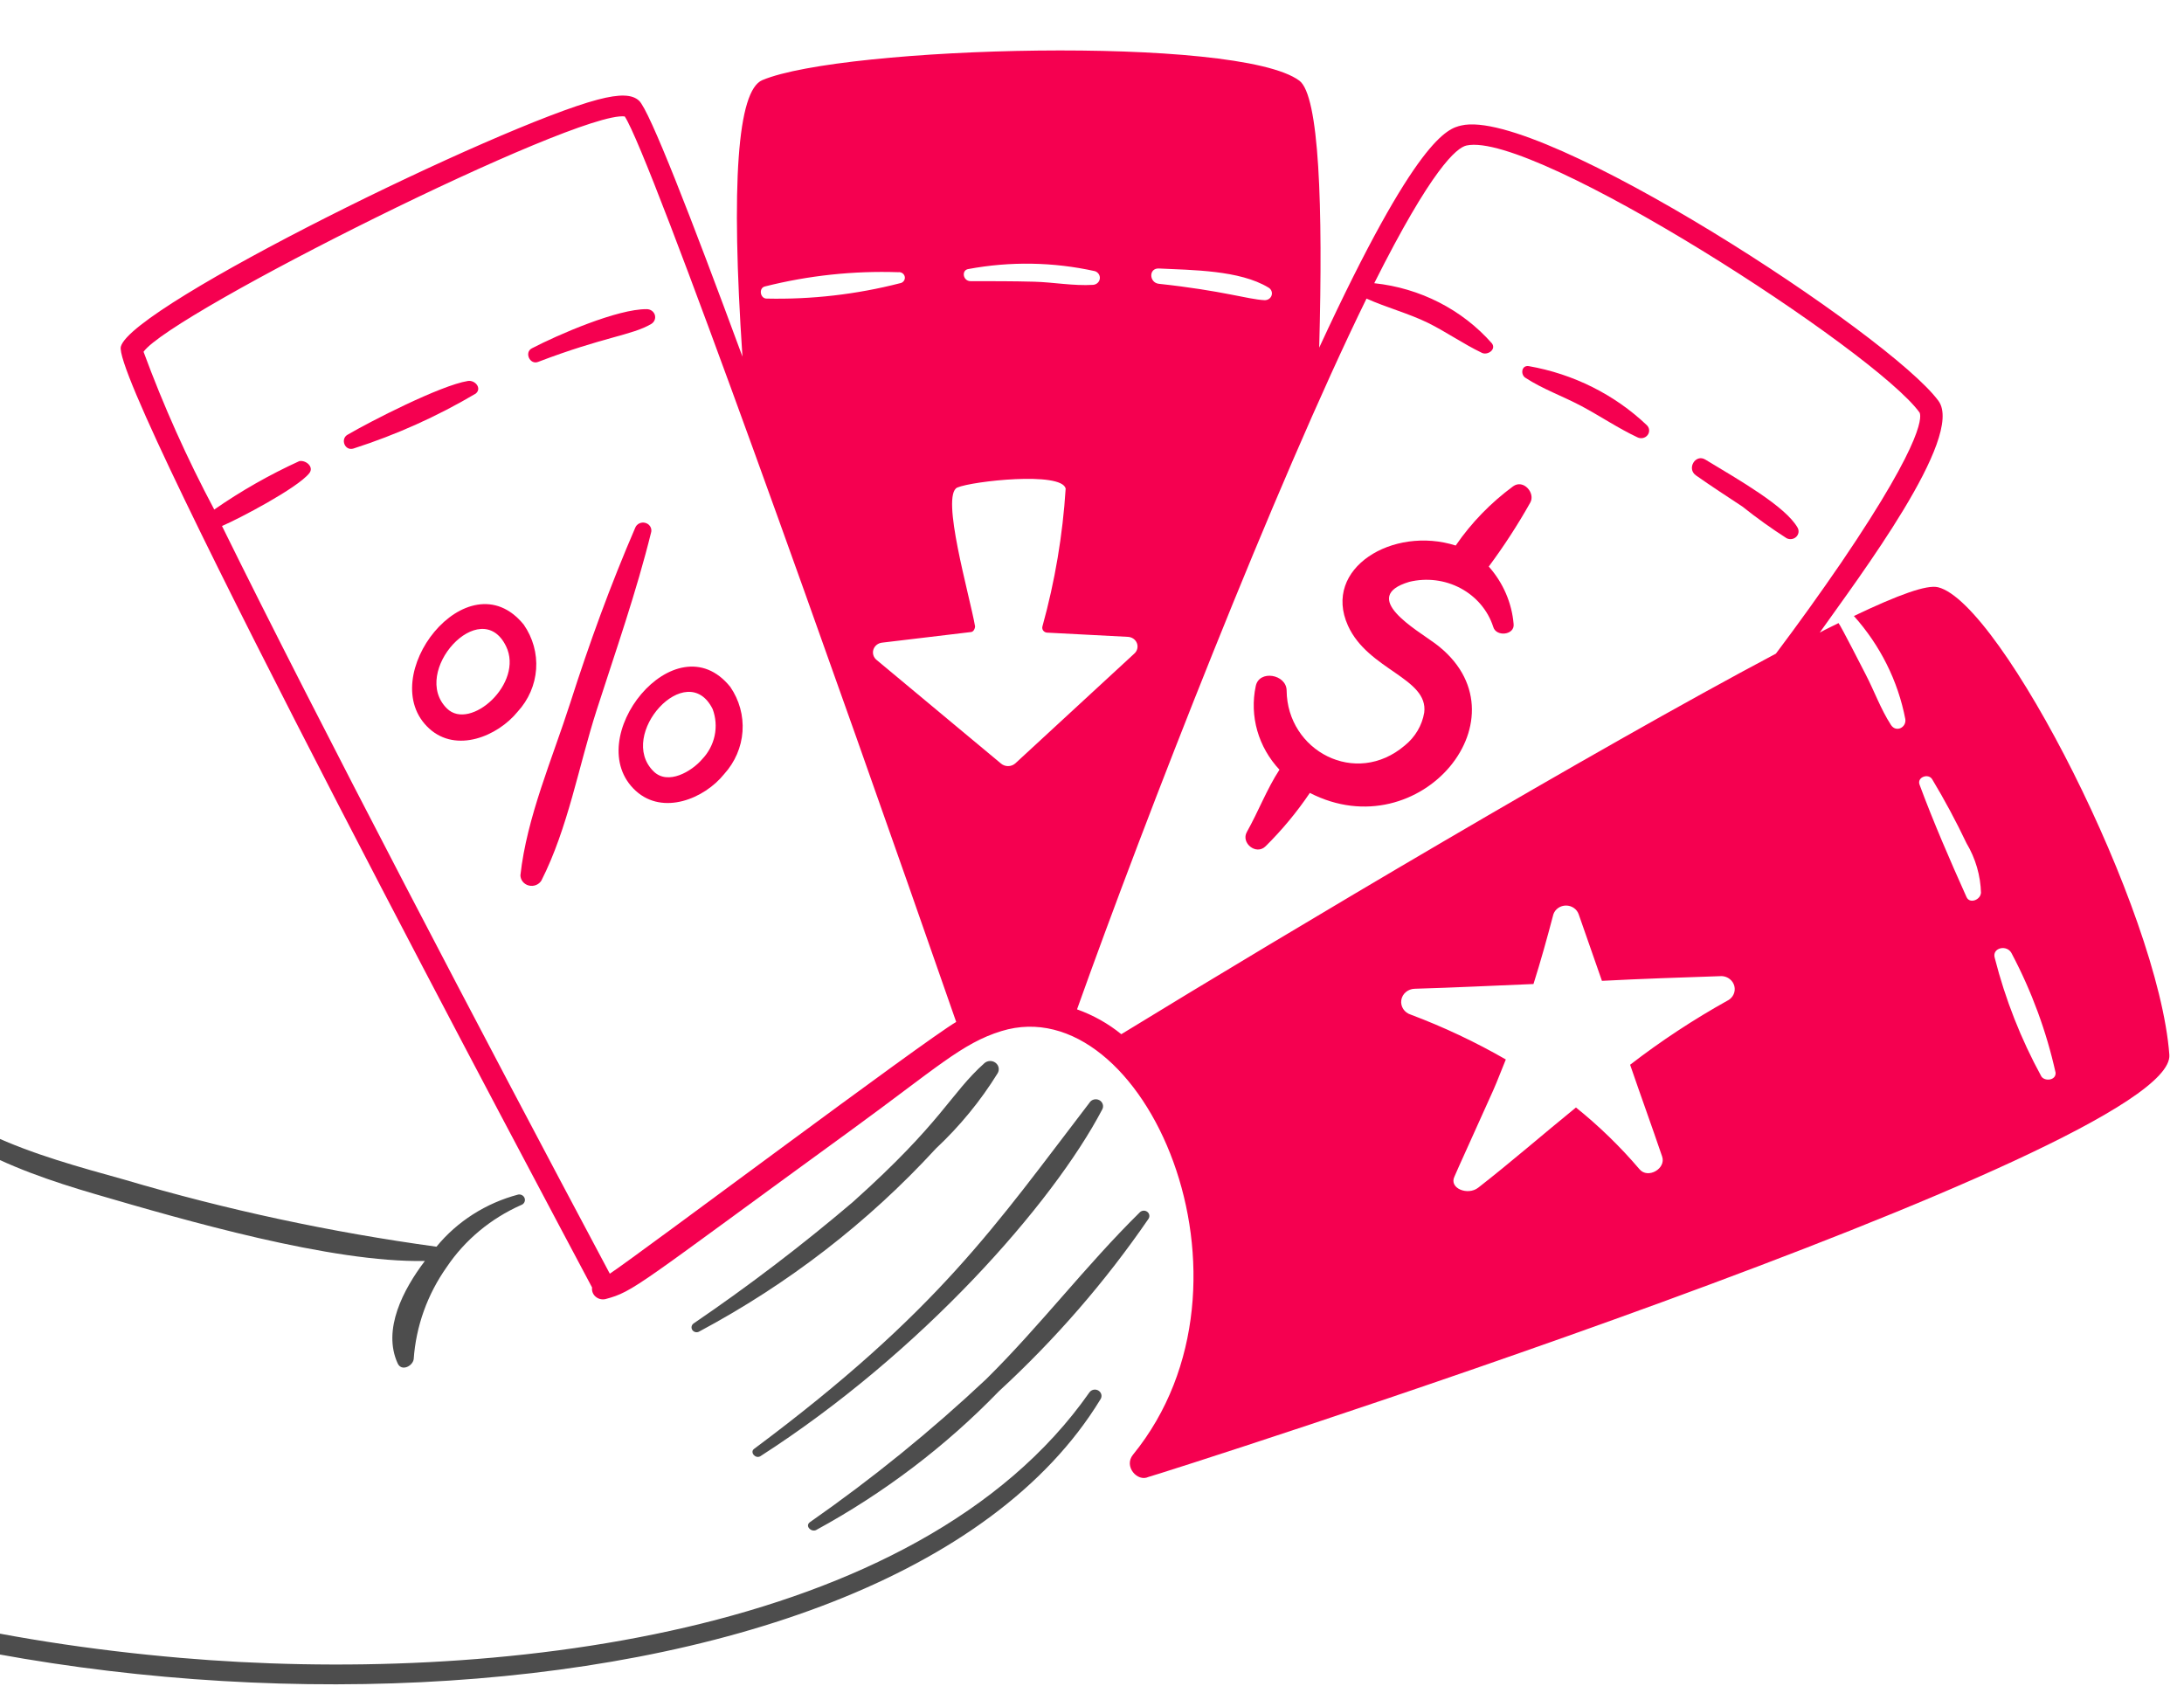 <svg width="138" height="107" viewBox="0 0 138 107" fill="none" xmlns="http://www.w3.org/2000/svg">
<g clip-path="url(#clip0_2709_47843)">
<path d="M30.056 24.873C30.47 24.536 30.02 24 29.563 24.073C27.825 24.353 23.39 26.633 21.953 27.474C21.499 27.739 21.78 28.513 22.337 28.341C25.041 27.472 27.631 26.308 30.056 24.873Z" fill="#F50050"/>
<path d="M33.996 22.87C38.187 21.268 39.923 21.194 41.152 20.469C41.249 20.41 41.323 20.324 41.364 20.221C41.404 20.119 41.409 20.007 41.378 19.902C41.346 19.797 41.28 19.705 41.189 19.639C41.098 19.573 40.987 19.536 40.873 19.535C39.024 19.511 35.236 21.161 33.611 22.008C33.117 22.257 33.472 23.067 33.996 22.87Z" fill="#F50050"/>
<path d="M96.379 23.867C97.472 24.585 98.753 25.033 99.94 25.667C101.127 26.3 102.247 27.061 103.465 27.634C103.572 27.687 103.695 27.702 103.812 27.677C103.93 27.651 104.034 27.586 104.105 27.493C104.177 27.401 104.212 27.287 104.203 27.172C104.195 27.058 104.144 26.95 104.059 26.868C102.022 24.93 99.417 23.628 96.589 23.133C96.134 23.073 96.068 23.662 96.379 23.867Z" fill="#F50050"/>
<path d="M107.16 30.038C108.127 30.72 109.121 31.364 110.093 32.006C110.986 32.719 111.919 33.387 112.886 34.007C112.983 34.058 113.095 34.078 113.205 34.062C113.315 34.047 113.417 33.999 113.496 33.924C113.574 33.849 113.625 33.751 113.641 33.646C113.657 33.541 113.637 33.434 113.583 33.341C112.814 31.994 109.902 30.34 107.754 29.04C107.132 28.662 106.56 29.614 107.16 30.038Z" fill="#F50050"/>
<path d="M91.981 34.471C88.022 33.21 83.535 35.904 85.174 39.534C86.439 42.342 90.278 42.844 89.991 45.034C89.854 45.84 89.421 46.573 88.769 47.102C85.654 49.761 81.334 47.436 81.298 43.634C81.29 42.601 79.546 42.299 79.344 43.367C79.148 44.296 79.183 45.256 79.443 46.171C79.704 47.085 80.184 47.929 80.845 48.636C80.042 49.869 79.504 51.295 78.785 52.57C78.393 53.266 79.376 54.067 79.972 53.471C81.016 52.437 81.951 51.309 82.765 50.102C89.747 53.693 96.765 45.193 90.689 40.666C89.533 39.806 85.835 37.723 89.049 36.766C90.144 36.499 91.305 36.644 92.292 37.171C93.278 37.699 94.015 38.568 94.349 39.6C94.527 40.266 95.719 40.133 95.641 39.434C95.529 38.095 94.979 36.824 94.07 35.799C95.03 34.508 95.904 33.16 96.689 31.765C97.039 31.165 96.261 30.254 95.606 30.731C94.188 31.776 92.963 33.04 91.981 34.471Z" fill="#F50050"/>
<path d="M40.143 33.336C38.574 36.97 37.241 40.635 36.025 44.439C34.903 47.938 33.285 51.639 32.883 55.308C32.886 55.456 32.939 55.6 33.035 55.716C33.131 55.833 33.264 55.917 33.414 55.954C33.564 55.992 33.723 55.982 33.867 55.925C34.01 55.869 34.13 55.769 34.209 55.641C35.892 52.327 36.565 48.401 37.7 44.872C38.903 41.132 40.208 37.427 41.151 33.603C41.172 33.481 41.145 33.356 41.075 33.251C41.005 33.147 40.897 33.071 40.772 33.038C40.647 33.005 40.514 33.017 40.398 33.072C40.282 33.127 40.191 33.221 40.143 33.336Z" fill="#F50050"/>
<path d="M40.176 49.975C41.894 51.536 44.504 50.475 45.761 48.908C46.442 48.155 46.848 47.211 46.917 46.219C46.986 45.226 46.716 44.239 46.146 43.406C42.687 39.102 36.596 46.719 40.176 49.975ZM44.367 47.973C43.709 48.743 42.205 49.638 41.296 48.74C38.954 46.431 43.408 41.545 45.03 44.805C45.23 45.341 45.274 45.919 45.157 46.478C45.04 47.036 44.768 47.552 44.367 47.973Z" fill="#F50050"/>
<path d="M33.093 39.469C29.56 35.125 23.578 42.815 27.123 46.038C28.84 47.599 31.438 46.53 32.708 44.971C33.396 44.222 33.806 43.277 33.876 42.282C33.945 41.288 33.67 40.3 33.093 39.469ZM28.24 44.767C25.898 42.459 30.375 37.562 31.975 40.833C33.117 43.177 29.707 46.221 28.24 44.767Z" fill="#F50050"/>
<path d="M25.128 86.151C25.375 86.684 26.077 86.318 26.14 85.884C26.285 83.796 27.008 81.782 28.236 80.049C29.38 78.353 31.004 77 32.919 76.148C33.006 76.121 33.079 76.064 33.123 75.987C33.167 75.911 33.18 75.821 33.157 75.737C33.135 75.652 33.08 75.579 33.004 75.531C32.927 75.484 32.834 75.466 32.745 75.481C30.698 76.023 28.887 77.179 27.579 78.777C20.898 77.863 14.304 76.446 7.857 74.539C2.237 72.973 -4.042 71.317 -7.224 66.171C-7.431 65.835 -7.913 66.133 -7.747 66.471C-5.203 71.651 0.598 73.867 5.971 75.44C11.681 77.11 20.939 79.796 26.846 79.678C25.477 81.483 24.151 84.016 25.128 86.151Z" fill="#4D4D4D"/>
<path d="M68.835 87.985C57.962 103.513 30.894 106.439 11.412 104.758C0.241 103.793 -11.177 101.362 -21.263 96.516C-32.087 91.321 -43.627 82.212 -43.952 69.709C-44.297 56.43 -32.585 42.518 -23.671 32.131C-23.388 31.801 -23.872 31.337 -24.164 31.66C-32.604 41.242 -43.421 52.868 -45.284 65.736C-47.163 78.751 -37.714 89.036 -26.71 95.393C0.836 111.3 55.852 110.882 69.531 88.425C69.592 88.336 69.614 88.229 69.592 88.125C69.57 88.022 69.505 87.931 69.413 87.872C69.32 87.814 69.208 87.793 69.099 87.814C68.991 87.836 68.896 87.897 68.835 87.985Z" fill="#4D4D4D"/>
<path d="M72.012 76.614C68.607 79.966 65.726 83.775 62.308 87.15C58.832 90.418 55.111 93.438 51.172 96.186C50.857 96.421 51.241 96.819 51.556 96.686C55.854 94.345 59.751 91.388 63.11 87.918C66.679 84.632 69.852 80.975 72.57 77.014C72.618 76.943 72.635 76.858 72.62 76.775C72.604 76.692 72.556 76.618 72.485 76.567C72.415 76.516 72.327 76.493 72.239 76.502C72.151 76.511 72.07 76.551 72.012 76.614Z" fill="#4D4D4D"/>
<path d="M47.647 91.553C47.372 91.758 47.717 92.186 48.032 92.024C58.224 85.484 66.52 76.053 69.639 70.119C69.699 70.017 69.715 69.897 69.682 69.784C69.65 69.671 69.572 69.576 69.465 69.518C69.359 69.461 69.233 69.446 69.115 69.477C68.997 69.508 68.897 69.583 68.837 69.684C62.897 77.431 59.322 82.849 47.647 91.553Z" fill="#4D4D4D"/>
<path d="M62.202 67.179C60.023 69.131 59.582 70.857 53.894 75.949C50.69 78.676 47.334 81.236 43.84 83.617C43.772 83.66 43.724 83.726 43.704 83.801C43.685 83.877 43.697 83.957 43.736 84.024C43.776 84.092 43.842 84.143 43.919 84.167C43.997 84.19 44.081 84.185 44.154 84.152C49.801 81.14 54.867 77.226 59.13 72.581C60.647 71.162 61.962 69.559 63.04 67.813C63.103 67.706 63.124 67.58 63.099 67.46C63.074 67.339 63.005 67.231 62.904 67.154C62.803 67.078 62.677 67.039 62.548 67.043C62.42 67.048 62.297 67.096 62.202 67.179Z" fill="#4D4D4D"/>
<path d="M122.451 37.105C121.752 36.939 120.004 37.557 117.142 38.924C118.808 40.784 119.929 43.032 120.391 45.44C120.47 45.972 119.803 46.304 119.483 45.807C118.832 44.8 118.436 43.673 117.881 42.606C117.818 42.489 116.293 39.49 116.17 39.372C115.785 39.572 115.402 39.738 114.983 39.973C117.448 36.49 124.148 27.611 122.488 25.335C119.461 21.187 97.352 6.733 92.328 7.931C91.49 8.13 89.535 8.597 83.356 21.968C83.602 12.965 83.356 6.029 82.1 5.096C78.219 2.217 53.257 2.919 48.169 5.063C46.596 5.727 46.179 11.598 46.913 22.534C43.666 13.731 41.039 6.972 40.38 6.364C39.955 5.968 39.191 5.921 37.762 6.297C31.572 7.922 8.324 19.3 7.636 21.901C6.984 24.361 34.954 76.71 37.412 81.356C37.397 81.461 37.409 81.569 37.447 81.669C37.485 81.769 37.548 81.859 37.631 81.931C37.713 82.003 37.812 82.055 37.92 82.083C38.028 82.11 38.141 82.112 38.25 82.089C40.079 81.601 40.209 81.281 53.68 71.486C59.157 67.502 60.778 65.917 63.279 65.151C72.277 62.395 80.475 81.015 71.587 91.924C70.992 92.657 71.867 93.659 72.564 93.326C72.74 93.326 137.522 72.722 137.074 66.651C136.4 57.535 126.437 38.057 122.451 37.105ZM73.23 16.965C75.325 17.069 78.328 17.066 80.142 18.166C80.23 18.214 80.299 18.289 80.337 18.378C80.375 18.468 80.38 18.567 80.351 18.66C80.323 18.753 80.262 18.834 80.179 18.889C80.097 18.945 79.997 18.972 79.896 18.967C78.829 18.913 77.284 18.37 73.227 17.933C72.603 17.865 72.567 16.934 73.23 16.965ZM61.187 17C63.832 16.507 66.556 16.552 69.181 17.133C69.282 17.166 69.368 17.23 69.425 17.317C69.482 17.403 69.507 17.505 69.494 17.606C69.482 17.708 69.434 17.802 69.358 17.873C69.282 17.945 69.182 17.989 69.076 17.999C67.82 18.076 66.563 17.832 65.341 17.8C64.015 17.765 62.653 17.766 61.327 17.766C60.839 17.766 60.733 17.062 61.191 17H61.187ZM48.341 18.099C51.084 17.407 53.919 17.105 56.754 17.2C56.851 17.186 56.95 17.211 57.028 17.267C57.106 17.323 57.158 17.407 57.172 17.499C57.186 17.592 57.161 17.686 57.102 17.761C57.043 17.836 56.956 17.886 56.859 17.899C54.117 18.603 51.284 18.929 48.446 18.867C48.027 18.874 47.92 18.19 48.341 18.099ZM38.532 80.483C30.538 65.48 20.066 45.507 14.027 33.237C15.063 32.797 18.79 30.849 19.542 29.903C19.859 29.505 19.331 29.059 18.913 29.137C17.027 29.998 15.228 31.023 13.538 32.198C11.821 28.972 10.328 25.641 9.07 22.228C10.809 19.78 36.398 6.99 39.474 7.357C41.077 9.758 52.705 42.4 60.419 64.575C58.414 65.737 40.453 79.207 38.532 80.483ZM64.149 48.241C64.025 48.349 63.864 48.409 63.696 48.409C63.528 48.409 63.366 48.349 63.242 48.241L55.398 41.707C55.298 41.629 55.225 41.525 55.188 41.407C55.15 41.289 55.15 41.163 55.187 41.046C55.225 40.928 55.298 40.824 55.397 40.745C55.497 40.667 55.619 40.619 55.747 40.607L61.332 39.94C61.51 39.94 61.611 39.721 61.611 39.574C61.275 37.646 59.413 31.264 60.493 30.805C61.443 30.401 67.073 29.777 67.336 30.871C67.15 33.811 66.659 36.726 65.87 39.574C65.856 39.618 65.853 39.664 65.86 39.709C65.867 39.755 65.884 39.798 65.911 39.836C65.937 39.875 65.972 39.907 66.014 39.931C66.055 39.954 66.101 39.969 66.149 39.974L71.245 40.24C71.374 40.242 71.5 40.281 71.605 40.351C71.711 40.422 71.791 40.522 71.837 40.637C71.882 40.753 71.89 40.878 71.859 40.998C71.828 41.117 71.76 41.226 71.665 41.308L64.149 48.241ZM109.181 63.212C107.016 64.416 104.951 65.776 103.002 67.28C103.665 69.214 104.365 71.135 105.026 73.081C105.286 73.844 104.124 74.512 103.595 73.882C102.388 72.464 101.044 71.158 99.58 69.98C97.485 71.682 95.477 73.433 93.403 75.049C92.741 75.564 91.545 75.085 91.901 74.348C91.963 74.173 93.481 70.849 94.344 68.914C94.626 68.281 94.868 67.619 95.148 66.946C93.233 65.844 91.224 64.896 89.144 64.113C88.947 64.052 88.778 63.927 88.668 63.759C88.558 63.591 88.514 63.392 88.543 63.196C88.573 63 88.674 62.82 88.829 62.689C88.984 62.558 89.183 62.483 89.39 62.478C91.904 62.406 94.417 62.278 96.896 62.178C97.349 60.745 97.758 59.277 98.152 57.777C98.206 57.615 98.313 57.474 98.457 57.374C98.601 57.274 98.775 57.22 98.953 57.22C99.131 57.22 99.304 57.274 99.448 57.374C99.592 57.474 99.699 57.615 99.754 57.777C100.247 59.177 100.736 60.577 101.221 61.978C103.734 61.845 106.283 61.764 108.795 61.678C108.98 61.687 109.158 61.753 109.3 61.867C109.443 61.98 109.544 62.134 109.588 62.306C109.632 62.478 109.616 62.659 109.544 62.823C109.472 62.986 109.346 63.122 109.186 63.212H109.181ZM70.847 65.346C70.019 64.673 69.074 64.143 68.054 63.779C72.341 51.758 80.627 30.54 86.346 18.867C87.602 19.433 88.998 19.799 90.221 20.397C91.372 20.964 92.455 21.73 93.642 22.298C93.99 22.464 94.56 22.09 94.27 21.697C92.395 19.564 89.732 18.202 86.834 17.895C90.465 10.661 92.037 9.332 92.664 9.194C96.946 8.252 118.478 22.174 121.289 26.065C121.359 26.198 121.868 27.424 116.331 35.567C115.002 37.507 113.629 39.42 112.213 41.303C100.669 47.423 81.522 58.816 70.857 65.346H70.847ZM125.164 56.444C125.133 56.844 124.465 57.144 124.256 56.679C123.209 54.346 122.166 51.943 121.289 49.577C121.115 49.106 121.852 48.842 122.091 49.244C122.879 50.556 123.601 51.902 124.256 53.279C124.831 54.245 125.147 55.332 125.174 56.444H125.164ZM128.984 68.013C127.692 65.646 126.706 63.138 126.046 60.544C125.832 59.878 126.849 59.644 127.127 60.277C128.381 62.654 129.308 65.175 129.886 67.779C129.921 68.28 129.192 68.345 128.984 68.013Z" fill="#F50050"/>
</g>
<defs>
<clipPath id="clip0_2709_47843">
<rect width="184.889" height="105.959" fill="white" transform="translate(-47.273 0.5)"/>
</clipPath>
</defs>
</svg>
